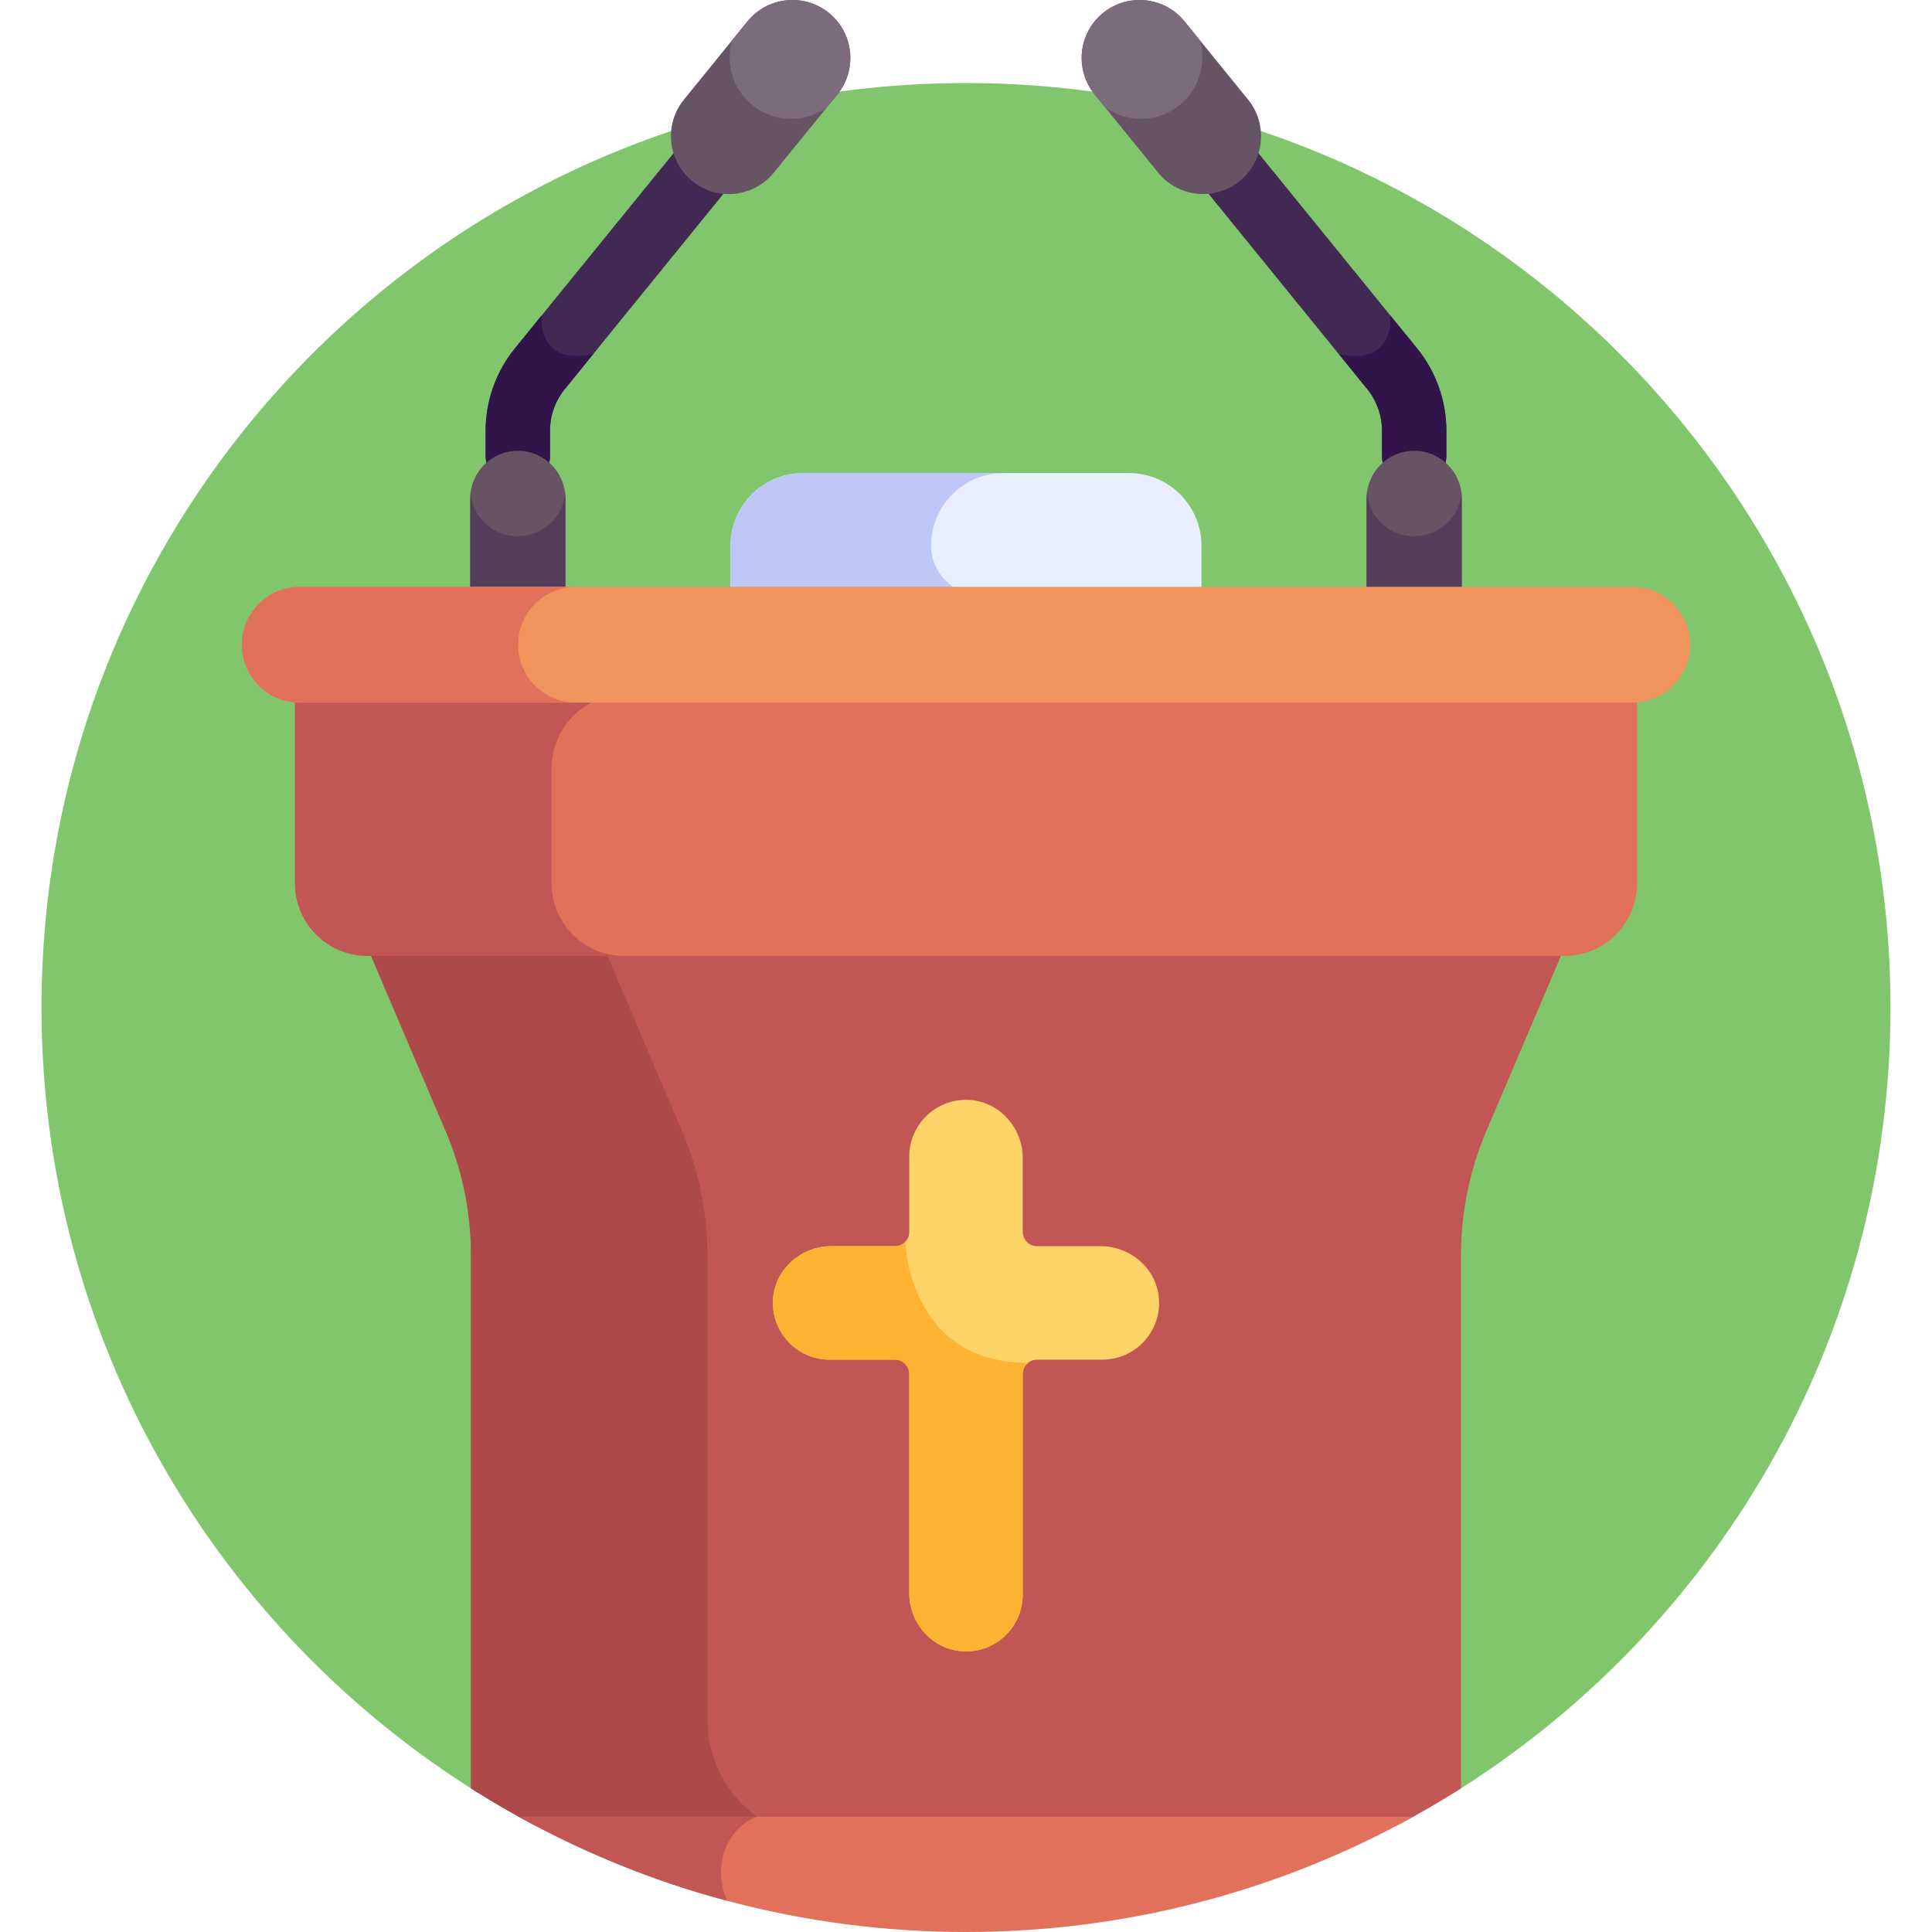 <svg id="Layer_1" enable-background="new 0 0 512 512" height="512" viewBox="0 0 512 512" width="512" xmlns="http://www.w3.org/2000/svg"><g><path d="m127.27 475.476h257.46c69.775-43.177 116.268-120.391 116.268-208.474 0-135.309-109.689-244.998-244.998-244.998s-244.998 109.689-244.998 244.998c0 88.083 46.493 165.297 116.268 208.474z" fill="#81c66d"/><g><path d="m137.229 129.345c-4.71 0-8.528-3.818-8.528-8.528v-6.692c0-7.902 2.744-15.631 7.728-21.762l41.781-51.416c2.97-3.655 8.341-4.209 11.996-1.24 3.655 2.97 4.21 8.341 1.24 11.995l-41.781 51.416c-2.52 3.101-3.908 7.011-3.908 11.007v6.692c0 4.711-3.818 8.528-8.528 8.528z" fill="#422953"/></g><path d="m143.573 83.571-7.145 8.792c-4.983 6.132-7.727 13.861-7.727 21.762v6.692c0 4.71 3.818 8.528 8.528 8.528s8.528-3.817 8.528-8.528v-6.692c0-3.996 1.388-7.906 3.908-11.007l7.569-9.315c-15.243 3.35-13.661-10.232-13.661-10.232z" fill="#30144a"/><path d="m149.834 157.781v-25.707c0-6.961-5.643-12.605-12.605-12.605-6.961 0-12.604 5.644-12.604 12.605v25.707z" fill="#665364"/><g><path d="m374.771 129.345c4.71 0 8.528-3.818 8.528-8.528v-6.692c0-7.902-2.744-15.631-7.728-21.762l-41.781-51.416c-2.97-3.655-8.341-4.209-11.996-1.24-3.655 2.97-4.21 8.341-1.24 11.995l41.781 51.416c2.52 3.101 3.908 7.011 3.908 11.007v6.692c0 4.711 3.818 8.528 8.528 8.528z" fill="#422953"/></g><path d="m368.426 83.571 7.145 8.792c4.983 6.132 7.728 13.861 7.728 21.762v6.692c0 4.71-3.818 8.528-8.528 8.528-4.709 0-8.528-3.817-8.528-8.528v-6.692c0-3.996-1.388-7.906-3.908-11.007l-7.569-9.315c15.243 3.35 13.66-10.232 13.66-10.232z" fill="#30144a"/><path d="m362.167 157.781v-25.707c0-6.961 5.643-12.605 12.604-12.605 6.962 0 12.605 5.644 12.605 12.605v25.707z" fill="#665364"/><path d="m137.229 142.111c-6.528 0-11.896-4.963-12.539-11.321-.043.422-.065.851-.065 1.284v25.707h25.209v-25.707c0-.433-.022-.862-.065-1.284-.643 6.358-6.012 11.321-12.54 11.321z" fill="#543e5b"/><path d="m374.771 142.111c-6.528 0-11.896-4.963-12.54-11.321-.043.422-.065.851-.065 1.284v25.707h25.209v-25.707c0-.433-.022-.862-.065-1.284-.642 6.358-6.011 11.321-12.539 11.321z" fill="#543e5b"/><g><path d="m318.4 157.781v-13.212c0-10.562-8.642-19.203-19.203-19.203h-86.393c-10.562 0-19.203 8.641-19.203 19.203v13.212z" fill="#e9efff"/></g><path d="m246.745 144.569c0-10.562 8.641-19.203 19.203-19.203h-53.144c-10.562 0-19.204 8.641-19.204 19.203v13.212h66.357c-7.297 0-13.212-5.915-13.212-13.212z" fill="#bec8f7"/><path d="m117.491 298.295c4.834 10.803 7.333 22.505 7.333 34.34v141.313c5.487 3.485 11.126 6.751 16.897 9.801h228.558c5.772-3.049 11.41-6.316 16.897-9.801v-141.312c0-11.836 2.499-23.537 7.333-34.34l20.116-47.231c-17.603 0-299.648 0-317.251 0z" fill="#c15655"/><path d="m187.467 455.658v-123.022c0-11.836-2.499-23.537-7.333-34.34l-20.116-47.231c-33.391 0-57.845 0-62.644 0l20.116 47.231c4.834 10.803 7.333 22.504 7.333 34.34v141.314c5.487 3.485 11.126 6.751 16.897 9.801h62.644l-.173-.092c-10.339-5.474-16.724-16.302-16.724-28.001z" fill="#ad4949"/><path d="m291.715 330.253h-16.888c-2.095 0-3.792-1.698-3.792-3.792v-19.535c0-8.095-6.221-15.061-14.307-15.441-8.633-.406-15.76 6.472-15.76 15.017v19.959c0 2.094-1.698 3.792-3.792 3.792h-16.888c-8.096 0-15.061 6.221-15.441 14.308-.406 8.633 6.473 15.76 15.017 15.76h17.312c2.094 0 3.792 1.698 3.792 3.792v58.067c0 8.096 6.221 15.061 14.308 15.441 8.633.406 15.76-6.472 15.76-15.017v-58.492c0-2.094 1.698-3.792 3.792-3.792h17.313c8.544 0 15.423-7.126 15.017-15.76-.382-8.085-7.348-14.307-15.443-14.307z" fill="#fed469"/><path d="m256 512c42.982 0 83.371-11.082 118.487-30.524h-236.975c35.117 19.442 75.506 30.524 118.488 30.524z" fill="#e1715a"/><g><path d="m200.44 481.476h-62.928c17.253 9.552 35.781 17.081 55.262 22.274-3.824-7.763-1.173-18.66 7.666-22.274z" fill="#c15655"/></g><g><path d="m432.558 183.933h-353.116c-.429 0-.851-.03-1.271-.064v50.267c0 10.562 8.642 19.203 19.203 19.203h317.251c10.562 0 19.203-8.641 19.203-19.203v-50.267c-.419.034-.841.064-1.27.064z" fill="#e1715a"/></g><g><path d="m146.171 234.135v-30.49c0-10.885 8.817-19.708 19.702-19.708l-86.432-.005c-.429 0-.85-.03-1.271-.064v50.267c0 10.562 8.642 19.203 19.203 19.203h68c-10.56.001-19.202-8.641-19.202-19.203z" fill="#c15655"/></g><g><path d="m432.558 186.207h-353.116c-8.478 0-15.35-6.872-15.35-15.35s6.872-15.35 15.35-15.35h353.116c8.478 0 15.35 6.872 15.35 15.35s-6.872 15.35-15.35 15.35z" fill="#f1935d"/></g><path d="m137.29 170.857c0-8.478 6.872-15.35 15.35-15.35h-73.198c-8.478 0-15.35 6.872-15.35 15.35s6.872 15.35 15.35 15.35h73.199c-8.479 0-15.351-6.872-15.351-15.35z" fill="#e1715a"/><g><path d="m328.525 47.991c6.579-5.346 7.579-15.014 2.232-21.594l-16.843-20.728c-5.345-6.577-15.011-7.577-21.593-2.233-6.579 5.346-7.579 15.014-2.232 21.594l16.843 20.729c5.345 6.576 15.011 7.578 21.593 2.232z" fill="#665364"/></g><path d="m292.321 3.436c-6.579 5.346-7.579 15.013-2.232 21.594l2.809 3.458c5.824 4.14 13.903 4.099 19.722-.627 5.224-4.245 7.134-11.054 5.396-17.143l-4.102-5.048c-5.346-6.578-15.011-7.578-21.593-2.234z" fill="#7c6b7b"/><g><path d="m183.475 47.991c-6.579-5.346-7.579-15.014-2.232-21.594l16.843-20.729c5.345-6.577 15.011-7.577 21.593-2.233 6.579 5.346 7.579 15.014 2.232 21.594l-16.843 20.729c-5.344 6.577-15.011 7.579-21.593 2.233z" fill="#665364"/></g><path d="m219.679 3.436c6.579 5.346 7.579 15.013 2.232 21.594l-2.809 3.458c-5.824 4.14-13.903 4.099-19.722-.627-5.224-4.245-7.134-11.054-5.396-17.143l4.102-5.048c5.346-6.578 15.012-7.578 21.593-2.234z" fill="#7c6b7b"/><path d="m272.426 361.178c-31.676 0-32.539-32.071-32.539-32.071l-.001-.001c-.689.706-1.647 1.147-2.712 1.147h-16.888c-8.096 0-15.061 6.221-15.441 14.308-.406 8.633 6.473 15.76 15.017 15.76h17.312c2.094 0 3.792 1.698 3.792 3.792v58.067c0 8.096 6.221 15.061 14.308 15.441 8.633.406 15.76-6.472 15.76-15.017v-58.492c0-1.19.559-2.239 1.417-2.934 0 .001-.017 0-.025 0z" fill="#ffb332"/></g></svg>